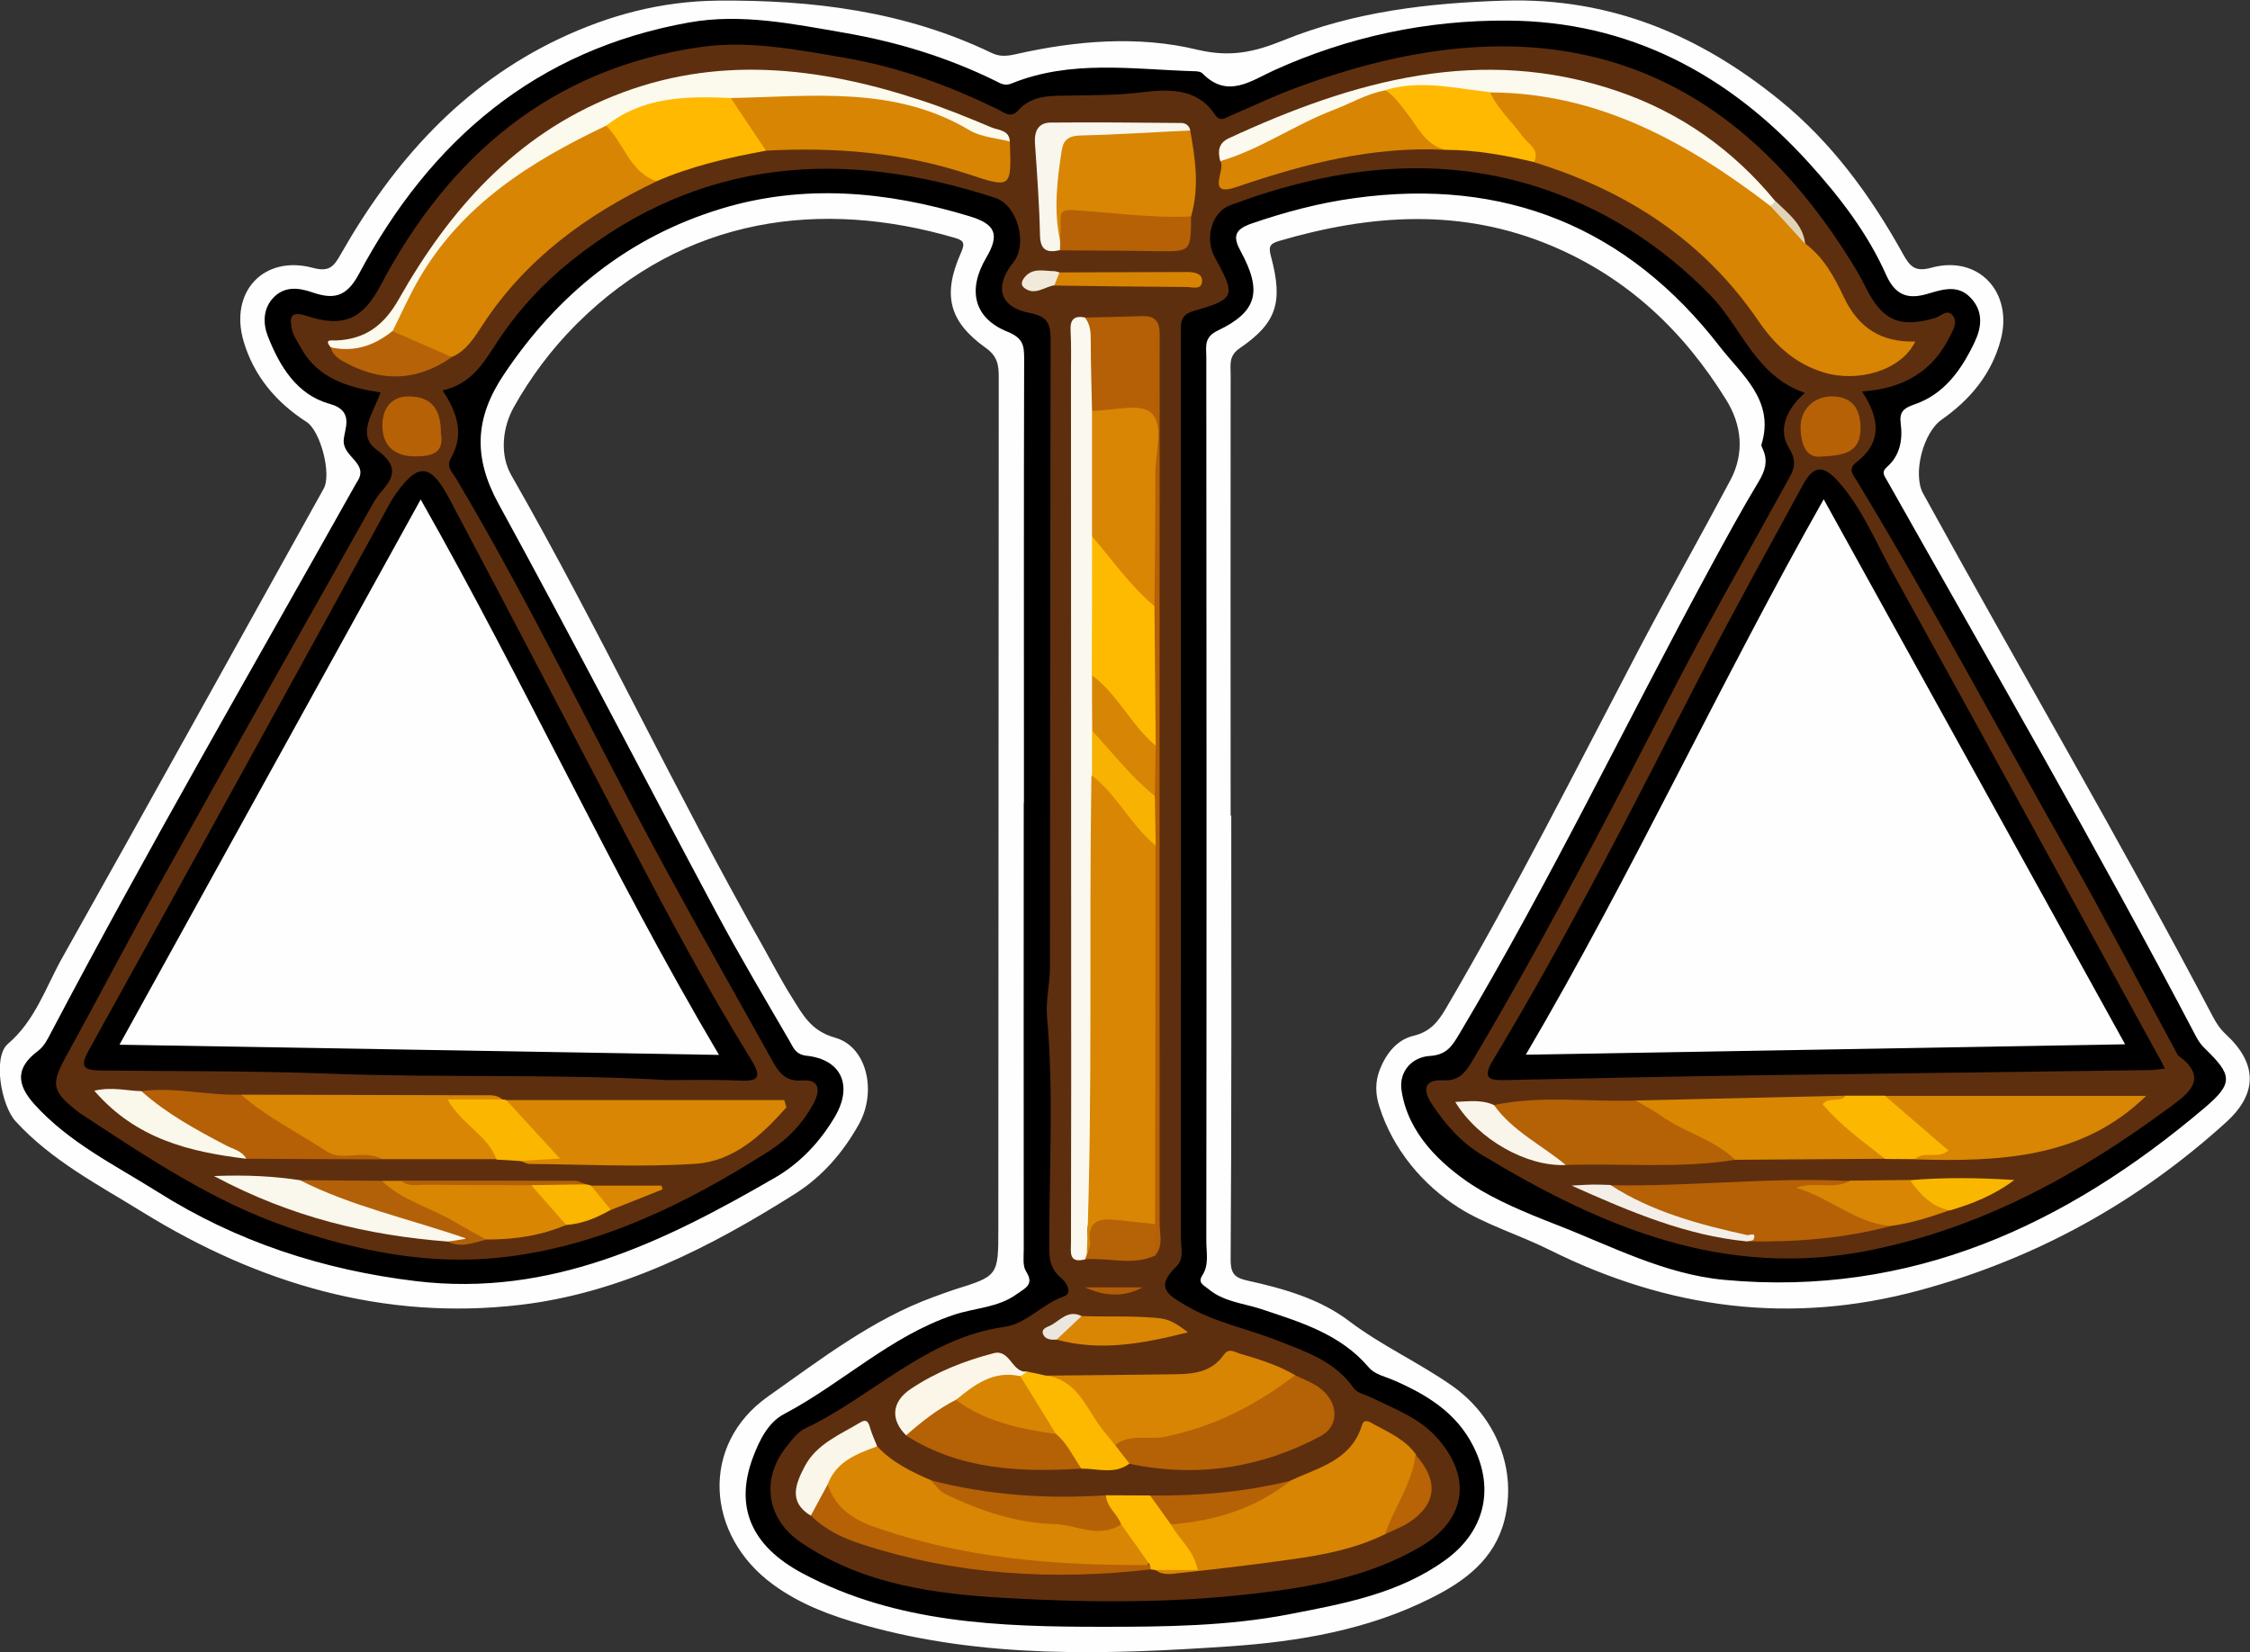 <?xml version="1.0" encoding="utf-8"?>
<!-- Generator: Adobe Illustrator 23.0.2, SVG Export Plug-In . SVG Version: 6.00 Build 0)  -->
<svg version="1.1" id="Camada_1" xmlns="http://www.w3.org/2000/svg" xmlns:xlink="http://www.w3.org/1999/xlink" x="0px" y="0px"
	 viewBox="0 0 108.09 79.39" style="enable-background:new 0 0 108.09 79.39;" xml:space="preserve">
<rect x="0" y="0" width="108.09" height="79.39" fill="#333333" stroke="none"/>
<style type="text/css">
	.st0{fill:#FEFEFE;}
	.st1{fill:#5E2F0E;}
	.st2{fill:#010000;}
	.st3{fill:#D88503;}
	.st4{fill:#FBF9EF;}
	.st5{fill:#D88603;}
	.st6{fill:#FCF9ED;}
	.st7{fill:#D88604;}
	.st8{fill:#B56006;}
	.st9{fill:#B56106;}
	.st10{fill:#FCF9EE;}
	.st11{fill:#D98603;}
	.st12{fill:#B66106;}
	.st13{fill:#FEB900;}
	.st14{fill:#FAF7EC;}
	.st15{fill:#FCB700;}
	.st16{fill:#FCB900;}
	.st17{fill:#F8F6ED;}
	.st18{fill:#FBF6E8;}
	.st19{fill:#FDBA00;}
	.st20{fill:#FBB600;}
	.st21{fill:#FAF7EB;}
	.st22{fill:#B36108;}
	.st23{fill:#B66208;}
	.st24{fill:#D98604;}
	.st25{fill:#FAF6EA;}
	.st26{fill:#B66207;}
	.st27{fill:#F9F5EB;}
	.st28{fill:#D88403;}
	.st29{fill:#F9B700;}
	.st30{fill:#FAB600;}
	.st31{fill:#F3EFE8;}
	.st32{fill:#B86306;}
	.st33{fill:#DA8702;}
	.st34{fill:#B05E07;}
	.st35{fill:#F1EADA;}
	.st36{fill:#EBE7DE;}
	.st37{fill:#E1D3B7;}
	.st38{fill:#FEBA01;}
	.st39{fill:#D68504;}
	.st40{fill:#F8B202;}
	.st41{fill:#D88504;}
</style>
<g>
	<path class="st0" d="M59.15,39.18c0,7.12,0.02,14.24-0.03,21.36c0,0.73,0.26,0.87,0.83,1c1.73,0.38,3.47,0.88,4.86,1.94
		c1.56,1.18,3.33,1.98,4.92,3.09c2.17,1.51,3.16,4.09,2.54,6.49c-0.48,1.87-1.9,2.92-3.5,3.72c-3.05,1.54-6.36,2.1-9.71,2.33
		c-5.9,0.4-11.79,0.6-17.57-1.03c-1.54-0.43-3.04-0.98-4.35-1.94c-3.25-2.37-3.52-6.73-0.24-9.04c2.5-1.76,4.98-3.69,7.93-4.77
		c0.34-0.12,0.67-0.25,1.01-0.36c2.12-0.66,2.12-0.66,2.12-2.94c0.01-13.64,0.01-27.28,0.02-40.91c0-0.58-0.06-1-0.62-1.4
		c-1.78-1.27-2.09-2.55-1.2-4.56c0.2-0.45,0.17-0.6-0.29-0.73c-6.38-1.87-12.97-1.05-18.17,4.14c-1.2,1.2-2.21,2.55-3.02,4
		c-0.53,0.95-0.69,2.26-0.12,3.26c4.26,7.45,7.89,15.24,12.12,22.7c0.45,0.8,0.87,1.62,1.36,2.39c0.51,0.81,0.9,1.61,2.07,1.94
		c1.55,0.43,2.03,2.61,1.14,4.18c-0.75,1.34-1.74,2.49-3.05,3.32c-4.08,2.58-8.37,4.77-13.2,5.34c-6.54,0.77-12.57-1.01-18.14-4.45
		c-2.14-1.32-4.38-2.48-6.11-4.37c-0.69-0.75-1.11-3.09-0.37-3.72c1.31-1.12,1.81-2.7,2.59-4.1c4.22-7.51,8.39-15.05,12.58-22.58
		c0.39-0.69-0.15-2.78-0.83-3.21c-1.46-0.94-2.53-2.21-3.02-3.88c-0.69-2.37,0.97-4.15,3.33-3.52c0.81,0.22,1.02-0.09,1.35-0.67
		c2.52-4.43,5.81-8.12,10.49-10.34c2.39-1.13,4.88-1.8,7.61-1.83c4.57-0.04,8.99,0.51,13.15,2.51c0.39,0.19,0.73,0.16,1.14,0.07
		c2.9-0.66,5.91-0.91,8.76-0.22c1.6,0.38,2.76,0.1,4.12-0.45c3.4-1.38,6.97-1.8,10.64-1.91c5.09-0.15,9.37,1.67,13.19,4.77
		c2.51,2.03,4.4,4.62,5.96,7.44c0.34,0.61,0.6,0.83,1.36,0.62c2.25-0.61,3.91,1.18,3.32,3.45c-0.44,1.67-1.48,2.9-2.85,3.86
		c-0.88,0.62-1.4,2.61-0.88,3.55c4.61,8.39,9.46,16.65,13.91,25.12c0.17,0.32,0.35,0.6,0.63,0.86c1.49,1.38,1.56,2.81,0.03,4.21
		c-4.26,3.87-9.17,6.58-14.74,8.09c-6.19,1.68-12.07,0.9-17.78-1.94c-1.44-0.72-3.1-1.22-4.38-2.04c-1.68-1.07-3.14-2.76-3.8-4.86
		c-0.19-0.6-0.2-1.17,0.02-1.75c0.31-0.79,0.83-1.45,1.63-1.64c0.8-0.19,1.18-0.68,1.55-1.31c3.31-5.65,6.25-11.49,9.29-17.29
		c1.43-2.72,2.94-5.39,4.38-8.1c0.69-1.3,0.54-2.66-0.2-3.85c-2.04-3.3-4.73-5.86-8.37-7.4c-4.36-1.84-8.72-1.53-13.12-0.24
		c-0.47,0.14-0.5,0.3-0.38,0.75c0.59,2.2,0.27,3.19-1.5,4.4c-0.54,0.37-0.44,0.79-0.44,1.24c-0.01,7.08,0,14.16,0,21.24
		C59.14,39.18,59.15,39.18,59.15,39.18z"/>
	<path d="M49.19,38.58c0-7.12-0.01-14.24,0.01-21.36c0-0.63-0.06-0.98-0.8-1.28c-1.62-0.65-1.93-2.01-1.03-3.54
		c0.68-1.15,0.45-1.64-0.83-2.02c-3.94-1.19-7.92-1.56-11.9-0.35c-4.43,1.35-7.84,4.09-10.43,7.96c-1.41,2.1-1.48,3.99-0.26,6.22
		c3.57,6.52,6.98,13.13,10.49,19.69c1.11,2.07,2.31,4.09,3.49,6.12c0.18,0.31,0.28,0.65,0.82,0.71c1.67,0.18,2.23,1.43,1.37,2.91
		c-0.72,1.23-1.69,2.26-2.91,2.96c-5.32,3.08-10.75,5.74-17.23,4.96c-4.47-0.54-8.61-1.89-12.41-4.29
		c-2.05-1.29-4.25-2.36-5.92-4.21c-0.86-0.96-0.9-1.75,0.16-2.55c0.32-0.24,0.46-0.55,0.62-0.85c4.69-8.91,9.74-17.62,14.66-26.4
		c0.02-0.03,0.04-0.07,0.06-0.1c0.6-0.89-0.64-1.17-0.64-1.96c0-0.55,0.58-1.45-0.69-1.8c-1.55-0.43-2.39-1.8-2.95-3.24
		c-0.23-0.58-0.25-1.28,0.23-1.82c0.53-0.59,1.21-0.53,1.88-0.3c1.01,0.35,1.65,0.27,2.26-0.87C20.67,6.73,25.77,2.39,33.1,1.08
		c2.51-0.45,5,0.07,7.49,0.5c2.53,0.44,4.94,1.18,7.24,2.31c0.22,0.11,0.43,0.26,0.77,0.12c2.83-1.15,5.79-0.68,8.71-0.59
		c0.16,0,0.36,0.01,0.46,0.11c1.19,1.22,2.32,0.36,3.41-0.14c3.58-1.63,7.38-2.43,11.25-2.4c5.8,0.03,10.6,2.56,14.47,6.84
		c1.48,1.63,2.83,3.39,3.72,5.4c0.5,1.11,1.21,1.13,2.08,0.86c0.73-0.22,1.4-0.39,1.98,0.23c0.61,0.65,0.52,1.41,0.18,2.12
		c-0.63,1.33-1.46,2.51-2.91,3c-0.53,0.18-0.71,0.38-0.64,0.91c0.1,0.78-0.03,1.53-0.65,2.08c-0.3,0.26-0.14,0.42,0,0.67
		c5,8.87,10.11,17.69,14.84,26.71c0.11,0.21,0.25,0.41,0.42,0.57c1.31,1.27,1.4,1.66-0.02,2.86c-6.64,5.63-14.1,9.09-23.06,8.26
		c-2.9-0.27-5.46-1.64-8.12-2.67c-1.39-0.54-2.88-1.16-4.01-1.9c-1.48-0.98-3.07-2.45-3.38-4.53c-0.14-0.92,0.51-1.61,1.36-1.66
		c0.82-0.05,1.08-0.5,1.41-1.05c4.34-7.28,8-14.93,12.04-22.38c0.76-1.4,1.52-2.8,2.34-4.16c0.32-0.53,0.46-1,0.21-1.56
		c-0.03-0.07-0.09-0.16-0.07-0.23c0.66-2.12-0.97-3.37-1.99-4.69c-4.44-5.75-10.34-8.15-17.56-7.15c-1.69,0.23-3.35,0.67-4.97,1.23
		c-0.83,0.29-0.86,0.66-0.5,1.32c1.05,1.93,0.8,2.91-1.11,3.82c-0.67,0.32-0.54,0.78-0.54,1.27c0,6.72,0.01,13.44,0.01,20.16
		c0,7.44,0,14.88-0.01,22.32c0,0.55,0.14,1.13-0.19,1.64c-0.24,0.37,0.08,0.48,0.28,0.65c0.73,0.62,1.68,0.69,2.54,0.97
		c1.89,0.63,3.81,1.2,5.17,2.8c0.3,0.35,0.75,0.43,1.15,0.6c1.6,0.69,3.06,1.56,3.88,3.2c1.04,2.07,0.53,4.12-1.37,5.48
		c-2.24,1.61-4.87,2.08-7.49,2.59c-2.96,0.57-5.97,0.6-8.94,0.6c-4.93,0-9.92-0.16-14.43-2.57c-2.49-1.33-3.25-3.21-2.39-5.54
		c0.31-0.84,0.74-1.71,1.5-2.11c2.79-1.47,5.11-3.75,8.16-4.77c1.01-0.34,2.13-0.34,3.03-1c0.38-0.28,0.86-0.44,0.44-1.09
		c-0.17-0.27-0.11-0.69-0.11-1.05c-0.01-7.16,0-14.32,0-21.48C49.17,38.58,49.18,38.58,49.19,38.58z"/>
	<path class="st1" d="M18.28,18.86c-1.57-0.25-3.02-0.67-3.83-2.16c-0.15-0.28-0.35-0.55-0.42-0.85c-0.11-0.53-0.14-0.95,0.7-0.67
		c1.82,0.6,2.72,0.11,3.56-1.48c3.27-6.19,8.16-10.38,15.29-11.43c2.35-0.35,4.68,0.11,7.01,0.51c2.58,0.44,4.99,1.33,7.34,2.47
		c0.3,0.15,0.63,0.45,0.97,0.07c0.7-0.79,1.63-0.71,2.55-0.73c1.11-0.02,2.22-0.01,3.34-0.15c1.29-0.15,2.69-0.26,3.58,1.07
		c0.24,0.36,0.47,0.17,0.72,0.06c1.1-0.47,2.18-0.99,3.31-1.4c10.09-3.72,19.49-2.64,26.31,8.05c0.32,0.5,0.64,1.02,0.9,1.55
		c0.8,1.63,1.63,2.01,3.35,1.51c0.28-0.08,0.58-0.46,0.85-0.12c0.25,0.32,0.02,0.69-0.14,1.01c-0.84,1.7-2.26,2.51-4.22,2.64
		c0.84,1.27,1,2.43-0.28,3.41c-0.41,0.32-0.16,0.57,0.04,0.9c3.58,5.91,6.83,12.01,10.23,18.02c1.77,3.13,3.43,6.32,5.14,9.48
		c0.02,0.04,0.03,0.08,0.06,0.1c1.57,1.13,0.38,1.9-0.44,2.51c-4.33,3.2-8.95,5.75-14.33,6.84c-6.99,1.42-12.93-1.1-18.67-4.57
		c-1-0.6-1.78-1.48-2.42-2.46c-0.47-0.72-0.33-1.18,0.57-1.13c0.81,0.04,1.1-0.46,1.44-1.03c3.49-5.88,6.61-11.95,9.75-18.02
		c1.69-3.26,3.52-6.45,5.29-9.67c0.3-0.54,0.57-0.93,0.11-1.67c-0.54-0.86-0.13-1.86,0.77-2.64c-2.39-0.82-3.04-3.16-4.55-4.7
		c-2.42-2.47-5.2-4.23-8.43-5.24c-4.97-1.54-9.85-0.86-14.63,0.92c-0.89,0.33-1.24,1.6-0.74,2.51c1.03,1.86,0.98,2-1.01,2.57
		c-0.41,0.12-0.62,0.32-0.62,0.75c0,0.32,0,0.64,0,0.96c0,14.28,0.01,28.56,0,42.83c0,0.47,0.17,1-0.22,1.38
		c-0.97,0.95-0.53,1.31,0.49,1.89c1.38,0.8,2.9,1.09,4.33,1.65c1.37,0.54,2.79,0.99,3.7,2.3c0.16,0.23,0.54,0.31,0.82,0.44
		c1.11,0.55,2.28,0.96,3.15,1.91c1.75,1.92,1.44,3.99-0.79,5.29c-2.48,1.44-5.22,1.92-8,2.24c-3.93,0.46-7.89,0.43-11.82,0.21
		c-3.46-0.19-6.93-0.64-9.92-2.68c-1.67-1.13-1.93-3.08-0.65-4.64c0.25-0.31,0.51-0.67,0.86-0.83c3.23-1.53,5.8-4.35,9.56-4.88
		c1.09-0.15,1.82-1.11,2.86-1.46c0.47-0.16,0.11-0.7-0.11-0.88c-0.65-0.53-0.58-1.14-0.58-1.9c0-3.55,0.21-7.11-0.11-10.66
		c-0.07-0.78,0.14-1.59,0.14-2.38c0.01-10.03,0.01-20.06,0.03-30.08c0-0.76-0.06-1.18-0.99-1.36c-1.47-0.27-1.73-1.28-0.8-2.43
		c0.71-0.88,0.2-2.75-0.86-3.1c-7.28-2.38-14.15-1.95-20.35,3c-1.38,1.1-2.57,2.39-3.55,3.87c-0.66,1-1.24,2.07-2.66,2.38
		c0.73,1.09,1.05,2.14,0.39,3.28c-0.23,0.4,0.1,0.68,0.27,0.97c3.66,6.15,6.71,12.62,10.14,18.9c1.66,3.05,3.38,6.07,5.07,9.11
		c0.3,0.54,0.64,0.96,1.39,0.9c0.94-0.08,0.85,0.57,0.56,1.11c-0.5,0.93-1.21,1.69-2.1,2.26c-3.97,2.53-8.16,4.61-12.89,5.13
		c-3.48,0.39-6.92-0.31-10.23-1.44c-3.58-1.22-6.71-3.32-9.85-5.38c-0.07-0.04-0.14-0.08-0.2-0.13c-1.33-1.03-1.38-1.35-0.64-2.7
		c1.56-2.83,3.05-5.7,4.63-8.53c3.32-5.97,6.67-11.92,10.02-17.87c0.14-0.24,0.27-0.49,0.46-0.7c0.67-0.75,0.87-1.27-0.16-2.04
		C17.09,20.9,17.94,19.84,18.28,18.86z"/>
	<path class="st2" d="M104,51.35c-0.35,0.03-0.54,0.07-0.74,0.07c-6.31,0.09-12.62,0.16-18.93,0.25c-3.99,0.06-7.99,0.14-11.98,0.23
		c-0.78,0.02-1.17-0.05-0.63-0.95c3.63-6.03,6.79-12.3,10-18.56c1.57-3.05,3.24-6.05,4.88-9.07c0.52-0.96,0.98-1.01,1.73-0.16
		c1.1,1.24,1.73,2.77,2.51,4.2c4.31,7.79,8.58,15.6,12.86,23.41C103.79,50.91,103.85,51.06,104,51.35z"/>
	<path class="st2" d="M32.06,51.9c-5.43-0.31-10.87-0.1-16.29-0.31c-3.63-0.14-7.27-0.11-10.9-0.15c-0.92-0.01-1.03-0.21-0.59-1
		c3.64-6.56,7.25-13.14,10.87-19.72c1.15-2.1,2.3-4.2,3.45-6.3c0.1-0.18,0.19-0.35,0.3-0.52c1.15-1.69,1.76-1.7,2.7,0.09
		c2.92,5.5,5.79,11.03,8.69,16.55c1.84,3.5,3.7,6.99,5.78,10.35c0.63,1.01,0.24,1.07-0.65,1.03C34.3,51.87,33.18,51.9,32.06,51.9z"
		/>
	<path class="st3" d="M86.73,11.71c0.89,0.66,1.4,1.62,1.86,2.59c0.7,1.47,1.81,2.16,3.42,2.11c-0.66,1.38-2.74,2-4.42,1.48
		c-1.38-0.43-2.32-1.31-3.11-2.46c-2.64-3.88-6.34-6.27-10.77-7.63c-0.53-0.88-1.28-1.59-1.87-2.43c-0.24-0.34-0.63-0.68-0.16-1.13
		c1.93-0.09,3.85,0.08,5.63,0.78c2.15,0.85,4.17,2.01,6.15,3.22c0.62,0.38,1.08,0.94,1.59,1.44C85.64,10.34,86.31,10.92,86.73,11.71
		z"/>
	<path class="st3" d="M31.53,8.72c-3.36,1.6-6.28,3.73-8.35,6.9c-0.38,0.58-0.77,1.23-1.46,1.53c-1.13-0.03-2.11-0.43-2.95-1.19
		c0.35-1.62,1.31-2.96,2.25-4.24c1.87-2.56,4.49-4.23,7.27-5.68c0.25-0.13,0.52-0.21,0.8-0.17C30.19,6.58,30.64,7.84,31.53,8.72z"/>
	<path class="st4" d="M52.14,60.51c-0.82,0.22-0.69-0.35-0.69-0.82c0-2.51,0.01-5.03,0.01-7.54c0-11.38-0.01-22.75-0.01-34.13
		c0-0.71,0.02-1.43-0.02-2.14c-0.03-0.55,0.2-0.73,0.71-0.62c0.65,0.21,0.6,0.79,0.62,1.29c0.04,1.08,0.04,2.15,0,3.23
		c0.05,1.98,0.03,3.97,0.01,5.95c0,2.22,0.03,4.43,0.01,6.65c-0.06,0.9,0.04,1.8-0.01,2.7c-0.05,0.75,0.06,1.51-0.01,2.26
		c0.06,6.45,0.02,12.9,0.03,19.35c0,1.16-0.32,2.28-0.38,3.43C52.34,60.27,52.25,60.4,52.14,60.51z"/>
	<path class="st3" d="M62.01,71.14c1.34-0.63,2.9-0.96,3.42-2.66c0.1-0.35,0.4-0.14,0.59-0.03c0.73,0.4,1.5,0.73,2,1.44
		c0.25,1.56-0.58,2.7-1.46,3.82c-1.45,0.72-3.01,1.01-4.59,1.23c-1.77,0.25-3.54,0.46-5.32,0.65c-0.38,0.04-0.8,0.13-1.15-0.16
		c0.5-0.5,1.1-0.25,1.66-0.27c-0.14-0.69-1.05-1.08-0.93-1.96c1.56-0.56,3.2-0.87,4.72-1.56C61.3,71.48,61.65,71.31,62.01,71.14z"/>
	<path class="st5" d="M42.13,69.49c0.71,0.77,1.63,1.22,2.58,1.63c1.8,0.98,3.75,1.55,5.77,1.77c1.1,0.12,2.2,0.39,3.32,0.24
		c0.77,0.52,1.67,0.95,1.32,2.15c-4.51,0.38-8.9-0.11-13.18-1.6c-1.1-0.38-2.03-0.94-2.37-2.15C39.87,70.21,40.78,69.48,42.13,69.49
		z"/>
	<path class="st5" d="M24.32,52.86c4.45,0,8.91,0,13.36,0c0.03,0.12,0.06,0.24,0.1,0.35c-1.17,1.32-2.51,2.58-4.34,2.71
		c-2.65,0.18-5.32,0.03-7.99,0.01c-0.15,0-0.3-0.1-0.45-0.15c0.3-0.45,0.8-0.24,1.21-0.38C25.75,54.43,24.4,54.11,24.32,52.86z"/>
	<path class="st3" d="M48.51,6.8c0.09,2.23,0.08,2.26-1.96,1.58c-3.18-1.06-6.44-1.32-9.76-1.14c-0.85-0.43-1.22-1.29-1.7-2.03
		c-0.19-0.28-0.16-0.6,0.2-0.79c3.88-0.43,7.7-0.34,11.26,1.55C47.18,6.31,47.94,6.33,48.51,6.8z"/>
	<path class="st6" d="M48.51,6.8c-0.65-0.17-1.38-0.21-1.93-0.54c-3.62-2.16-7.57-1.62-11.47-1.55c-0.62,0.38-1.32,0.24-1.98,0.28
		c-1.42,0.08-2.66,0.75-4.01,1.05c-3.63,1.72-6.96,3.81-9.03,7.43c-0.45,0.79-0.82,1.62-1.23,2.44c-0.87,1.16-1.81,1.41-2.97,0.78
		c-0.35-0.42,0.06-0.32,0.24-0.33c1.41-0.05,2.32-0.73,3.02-1.97c2.43-4.3,5.59-7.87,10.31-9.77C34.38,2.63,39.3,3.2,44.19,4.8
		c1.17,0.38,2.32,0.85,3.46,1.33C47.98,6.26,48.49,6.25,48.51,6.8z"/>
	<path class="st5" d="M90.55,52.66c4.18,0,8.35,0,12.55,0c-3.07,3.01-7.05,3.17-11.11,3.05c0.31-0.74,0.82-0.45,1.26-0.34
		c-0.6-0.65-1.49-1.13-2.14-1.87C90.9,53.24,90.51,53.09,90.55,52.66z"/>
	<path class="st5" d="M11.58,52.6c3.88,0.01,7.75,0.02,11.63,0.03c0.32,0,0.65-0.04,0.91,0.19c-0.78,0.63-1.66,0.25-2.33,0.26
		c0.75,0.72,2.06,1.12,2.06,2.62c-1.84,0-3.69,0-5.53,0c-0.22-0.14-0.47-0.12-0.69-0.09c-2.46,0.35-4.06-1.3-5.85-2.5
		C11.61,53.01,11.51,52.83,11.58,52.6z"/>
	<path class="st3" d="M50.24,66.1c1.96-0.02,3.91-0.03,5.87-0.06c1-0.01,2.02,0.01,2.69-0.95c0.23-0.33,0.49-0.13,0.75-0.05
		c0.92,0.27,1.84,0.55,2.67,1.04c0.03,0.61-0.49,0.77-0.86,1.01c-2.33,1.53-4.85,2.49-7.69,2.45c-0.31-0.01-0.52-0.2-0.69-0.42
		C52.14,68.04,51.43,66.85,50.24,66.1z"/>
	<path class="st7" d="M57.18,6.28c0.25,1.37,0.44,2.74,0.04,4.12c-0.8,0.54-1.71,0.27-2.57,0.32c-0.44,0.02-0.88-0.04-1.31-0.14
		c-1.09-0.25-2.01-0.15-2.47,1.05c-0.49-0.23-0.48-0.7-0.5-1.13c-0.02-0.56-0.04-1.12,0.01-1.68c0.22-2.33,0.55-2.69,2.88-2.61
		C54.57,6.25,55.88,5.75,57.18,6.28z"/>
	<path class="st8" d="M52.46,19.74c-0.02-1.12-0.06-2.23-0.06-3.35c0-0.41-0.01-0.79-0.28-1.13c0.92-0.02,1.84-0.04,2.75-0.07
		c0.61-0.02,0.84,0.25,0.84,0.86c-0.01,14.25,0,28.51,0,42.76c0,0.5,0.18,1.04-0.2,1.5c-0.45-0.44-0.34-1.01-0.36-1.56
		c-0.08-6.01-0.03-12.02-0.03-18.03c0.09-0.83-0.05-1.66,0.04-2.49c0.01-0.83-0.06-1.65-0.01-2.48c-0.03-2.21-0.04-4.42-0.01-6.62
		c0.02-3.11-0.03-6.21,0.02-9.31C54.26,20.19,53.35,20.33,52.46,19.74z"/>
	<path class="st9" d="M71.77,53.1c2.26-0.48,4.54-0.14,6.81-0.22c1.61,0.37,2.88,1.44,4.34,2.11c0.28,0.13,0.55,0.34,0.45,0.74
		c-2.7,0.43-5.42,0.16-8.14,0.25C73.8,55.34,72.38,54.71,71.77,53.1z"/>
	<path class="st10" d="M85.05,9.9c-3.99-3.06-8.25-5.44-13.47-5.46c-0.46,0.35-0.98,0.24-1.49,0.17c-1.11-0.15-2.22-0.18-3.33-0.03
		c-2.29,0.67-4.35,1.86-6.5,2.85c-0.52,0.24-1,0.69-1.64,0.31c-0.12-0.46-0.1-0.86,0.42-1.1c5.99-2.77,12.12-4.51,18.7-2.25
		c3,1.03,5.52,2.81,7.54,5.27C85.36,9.88,85.26,9.95,85.05,9.9z"/>
	<path class="st11" d="M83.36,55.73c-1.02-0.98-2.44-1.31-3.57-2.12c-0.38-0.27-0.81-0.49-1.22-0.73c3.35-0.08,6.7-0.15,10.06-0.23
		c-0.56,0.48-0.39,0.83,0.12,1.25c0.65,0.54,1.5,0.89,1.81,1.78C88.16,55.7,85.76,55.71,83.36,55.73z"/>
	<path class="st12" d="M90.84,58.91c-2.28,0.61-4.6,0.78-6.94,0.74c-1.7-0.61-3.52-0.83-5.16-1.62c-0.53-0.25-1.27-0.28-1.38-1.08
		c3.84,0.08,7.67-0.4,11.52-0.2c-0.64,1.02-1.45,0.29-2.03,0.32C88.12,57.48,89.51,58.14,90.84,58.91z"/>
	<path class="st9" d="M53.57,69.44c0.72-0.57,1.6-0.24,2.39-0.4c2.35-0.48,4.38-1.52,6.26-2.96c0.39,0.2,0.81,0.34,1.16,0.6
		c0.92,0.67,1,1.82,0.06,2.33c-2.88,1.54-5.96,2-9.18,1.33C53.85,70.17,53.51,69.96,53.57,69.44z"/>
	<path class="st3" d="M58.63,7.74c1.91-0.56,3.54-1.73,5.39-2.44c0.85-0.32,1.64-0.8,2.54-0.96c0.36-0.06,0.62,0.12,0.81,0.37
		C68,5.59,68.75,6.37,69.43,7.2c-3.48-0.18-6.76,0.67-10.01,1.78C57.89,9.51,58.9,8.16,58.63,7.74z"/>
	<path class="st13" d="M29.12,6.04c1.78-1.4,3.87-1.43,5.99-1.33c0.56,0.84,1.12,1.69,1.69,2.53c-1.8,0.33-3.58,0.74-5.26,1.47
		C30.24,8.26,29.98,6.88,29.12,6.04z"/>
	<path class="st9" d="M51.95,70.57c-2.94,0.18-5.83,0.06-8.42-1.59c0.47-1.09,1.36-1.61,2.47-1.87c1.47,0.81,3.1,1.18,4.71,1.59
		C51.43,69.11,51.94,69.67,51.95,70.57z"/>
	<path class="st8" d="M11.58,52.6c1.25,1.09,2.74,1.83,4.12,2.73c0.78,0.51,1.8-0.14,2.62,0.38c-2.16-0.01-4.32-0.02-6.49-0.03
		c-1.52-0.58-2.97-1.3-4.28-2.29c-0.33-0.25-0.81-0.4-0.76-0.96C8.4,52.22,9.98,52.65,11.58,52.6z"/>
	<path class="st13" d="M69.43,7.2c-0.94-0.23-1.31-1.08-1.83-1.75c-0.32-0.41-0.61-0.83-1.05-1.12c1.69-0.51,3.36-0.08,5.03,0.1
		c0.37,0.82,1.06,1.41,1.57,2.13c0.26,0.36,0.84,0.61,0.55,1.23C72.31,7.46,70.89,7.2,69.43,7.2z"/>
	<path class="st11" d="M27.2,58.86c-1.23,0.52-2.51,0.71-3.84,0.7c-1.66-0.4-3.06-1.36-4.57-2.09c-0.27-0.13-0.55-0.33-0.44-0.73
		c0.31,0,0.62,0,0.93,0c1.96,0.2,3.93,0.04,5.89,0.09C26.21,57.14,26.97,57.73,27.2,58.86z"/>
	<path class="st12" d="M39.76,71.33c0.36,1.06,1.11,1.63,2.16,2.01c4.32,1.54,8.8,1.9,13.34,1.86c0.06,0.04,0.09,0.08,0.08,0.13
		c-0.01,0.05-0.03,0.08-0.04,0.08c-4.71,0.54-9.35,0.27-13.88-1.2c-0.91-0.29-1.77-0.69-2.46-1.38
		C38.81,72.11,39.06,71.6,39.76,71.33z"/>
	<path class="st14" d="M21.52,59.66c-3.83-0.3-7.5-1.15-11.24-3.15c1.61-0.06,2.87,0.01,4.13,0.2c2.74,0.64,5.37,1.63,8.16,2.58
		C22.2,59.82,21.84,59.67,21.52,59.66z"/>
	<path class="st12" d="M50.93,11.58c0.01-0.32,0.04-0.63,0.02-0.95c-0.03-0.46,0.12-0.56,0.61-0.53c1.89,0.11,3.76,0.39,5.66,0.3
		c-0.01,1.7-0.01,1.69-1.65,1.67c-1.55-0.03-3.09-0.03-4.64-0.04C50.81,11.87,50.81,11.73,50.93,11.58z"/>
	<path class="st15" d="M90.56,55.69c-1.04-0.83-2.13-1.59-3-2.63c0.31-0.39,0.82-0.04,1.07-0.41c0.64,0,1.28,0,1.92,0
		c1,0.86,2.01,1.73,3.06,2.64c-0.56,0.43-1.2-0.01-1.62,0.41C91.52,55.7,91.04,55.69,90.56,55.69z"/>
	<path class="st16" d="M51.95,70.57c-0.39-0.56-0.67-1.2-1.21-1.66c-0.87-0.74-1.54-1.61-1.79-2.76c0.07-0.19,0.21-0.25,0.4-0.24
		c0.3,0.06,0.59,0.12,0.89,0.19c1.4,0.18,1.86,1.36,2.53,2.33c0.24,0.35,0.53,0.67,0.8,1.01c0.23,0.3,0.46,0.59,0.69,0.89
		C53.53,70.87,52.73,70.56,51.95,70.57z"/>
	<path class="st17" d="M50.93,11.58c0,0.15,0,0.29-0.01,0.44c-0.61,0.14-0.95,0.02-0.96-0.74c-0.03-1.46-0.14-2.93-0.24-4.39
		c-0.04-0.57,0.15-0.99,0.74-1c2.1-0.02,4.2,0,6.3,0.02c0.18,0,0.38,0.12,0.42,0.36c-1.75,0.08-3.5,0.2-5.26,0.24
		c-0.54,0.01-0.82,0.18-0.91,0.69C50.78,8.67,50.61,10.12,50.93,11.58z"/>
	<path class="st9" d="M53.86,73.25c-1.08,0.7-2.16,0.01-3.23-0.02c-1.84-0.05-3.58-0.65-5.24-1.45c-0.27-0.13-0.45-0.43-0.68-0.65
		c2.77,0.72,5.58,0.91,8.42,0.72C53.53,72.24,54,72.58,53.86,73.25z"/>
	<path class="st5" d="M90.84,58.91c-1.67-0.12-2.87-1.33-4.56-1.84c0.99-0.32,1.84,0.12,2.59-0.34c0.96-0.01,1.92-0.02,2.88-0.03
		c0.69,0.42,1.35,0.88,1.93,1.45C92.76,58.47,91.82,58.78,90.84,58.91z"/>
	<path class="st18" d="M49.35,65.91c-0.11,0.07-0.21,0.14-0.32,0.21c-1.08,0.27-2.07,0.76-3.1,1.14c-0.89,0.45-1.66,1.06-2.4,1.71
		c-0.75-0.74-0.71-1.6,0.21-2.22c1.22-0.82,2.58-1.36,4.01-1.73C48.54,64.83,48.61,65.99,49.35,65.91z"/>
	<path class="st19" d="M53.86,73.25c-0.17-0.5-0.7-0.82-0.73-1.4c0.71,0,1.41,0.01,2.12,0.01c0.6,0.27,1.02,0.67,1,1.39
		c0.38,0.7,1.09,1.22,1.29,2.19c-0.74,0-1.4,0-2.06,0c-0.07-0.01-0.13-0.02-0.2-0.03c0-0.07-0.01-0.14-0.04-0.21
		C54.79,74.55,54.33,73.9,53.86,73.25z"/>
	<path class="st20" d="M23.85,55.72c-0.4-1.17-1.65-1.65-2.35-2.89c0.95,0,1.78,0,2.62,0c0.07,0,0.14,0.01,0.2,0.03
		c0.82,0.89,1.64,1.78,2.58,2.81c-0.71,0.04-1.31,0.08-1.9,0.12C24.61,55.76,24.23,55.74,23.85,55.72z"/>
	<path class="st21" d="M6.79,52.43c1.22,1.09,2.64,1.86,4.07,2.61c0.34,0.18,0.76,0.25,0.97,0.64c-2.71-0.33-5.29-0.94-7.3-3.27
		C5.41,52.21,6.1,52.42,6.79,52.43z"/>
	<path class="st22" d="M21.52,59.66c0.23-0.04,0.46-0.07,0.9-0.14c-2.8-0.97-5.53-1.55-8.01-2.81c1.31,0.01,2.62,0.02,3.93,0.03
		c0.99,0.95,2.33,1.28,3.48,1.96c0.51,0.3,1.02,0.58,1.54,0.87C22.75,59.7,22.15,59.99,21.52,59.66z"/>
	<path class="st23" d="M15.88,16.69c1.13,0.25,2.1-0.08,2.97-0.78c0.95,0.42,1.91,0.83,2.86,1.25c-1.74,1.21-3.51,1.21-5.32,0.15
		C16.14,17.15,15.96,16.97,15.88,16.69z"/>
	<path class="st12" d="M87.45,21.94c-0.68,0.06-0.93-0.57-0.95-1.37c-0.03-0.89,0.66-1.58,1.63-1.52c0.92,0.06,1.26,0.68,1.25,1.56
		C89.36,21.73,88.63,21.89,87.45,21.94z"/>
	<path class="st12" d="M21.18,20.81c0.17,0.92-0.37,1.13-1.26,1.12c-1-0.01-1.53-0.53-1.55-1.44c-0.02-0.76,0.35-1.44,1.25-1.44
		C20.69,19.04,21.19,19.63,21.18,20.81z"/>
	<path class="st24" d="M51.96,63.24c1.21,0.04,2.42-0.02,3.63,0.09c0.59,0.05,0.91,0.26,1.48,0.69c-2.22,0.56-4.23,0.92-6.32,0.35
		C50.69,63.5,51.49,63.55,51.96,63.24z"/>
	<path class="st25" d="M39.76,71.33c-0.27,0.5-0.54,1-0.81,1.5c-1.1-0.66-0.72-1.55-0.29-2.37c0.57-1.08,1.69-1.52,2.67-2.11
		c0.31-0.19,0.4,0,0.47,0.27c0.09,0.3,0.22,0.58,0.34,0.88C41.15,69.86,40.17,70.23,39.76,71.33z"/>
	<path class="st9" d="M56.25,73.25c-0.33-0.46-0.67-0.93-1-1.39c2.28,0.03,4.53-0.16,6.75-0.71C60.32,72.48,58.37,73.09,56.25,73.25
		z"/>
	<path class="st26" d="M55.49,58.82c0.01,0.5,0.02,1,0.03,1.5c-1.1,0.52-2.26,0.1-3.39,0.19c0.03-0.08,0.05-0.16,0.08-0.24
		c0.28-0.58-0.36-1.49,0.46-1.81C53.62,58.08,54.62,58.21,55.49,58.82z"/>
	<path class="st27" d="M71.77,53.1c0.9,1.26,2.3,1.92,3.45,2.88c-1.86,0.09-4.2-1.21-5.31-3.03C70.58,52.92,71.18,52.83,71.77,53.1z
		"/>
	<path class="st28" d="M50.9,13.09c2.04-0.01,4.08-0.01,6.12-0.02c0.34,0,0.74,0.06,0.73,0.43c-0.01,0.46-0.48,0.29-0.75,0.29
		c-2.12-0.01-4.24-0.04-6.36-0.07C50.58,13.44,50.72,13.26,50.9,13.09z"/>
	<path class="st29" d="M93.69,58.16c-0.89-0.15-1.44-0.76-1.93-1.45c1.62-0.14,3.25-0.12,5.01-0.01
		C95.77,57.45,94.75,57.84,93.69,58.16z"/>
	<path class="st30" d="M27.2,58.86c-0.56-0.64-1.12-1.27-1.68-1.91c0.88-0.22,1.76-0.16,2.64-0.04c0.08,0.01,0.15,0.03,0.23,0.06
		c0.46,0.27,1.06,0.43,0.96,1.16C28.68,58.51,27.98,58.81,27.2,58.86z"/>
	<path class="st31" d="M77.36,56.94c2.01,1.3,4.28,1.9,6.58,2.41c0.09,0.02,0.46-0.18,0.3,0.21c-0.03,0.07-0.22,0.06-0.33,0.09
		c-2.87-0.28-5.49-1.37-8.41-2.68c0.56-0.03,0.8-0.05,1.04-0.05C76.8,56.92,77.08,56.93,77.36,56.94z"/>
	<path class="st32" d="M66.54,73.72c0.43-1.3,1.31-2.42,1.46-3.82c1.12,1.25,1.03,2.36-0.3,3.25
		C67.35,73.38,66.93,73.53,66.54,73.72z"/>
	<path class="st33" d="M29.35,58.14c-0.32-0.39-0.64-0.78-0.96-1.17c1.13,0,2.26,0,3.39,0c0.02,0.06,0.03,0.12,0.05,0.18
		C31.01,57.48,30.18,57.81,29.35,58.14z"/>
	<path class="st22" d="M28.16,56.91c-0.88,0.01-1.76,0.03-2.64,0.04c-1.7,0-3.41,0-5.11-0.02c-0.38,0-0.8,0.11-1.14-0.2
		c2.78,0,5.56,0,8.34,0.01C27.8,56.74,27.98,56.85,28.16,56.91z"/>
	<path class="st34" d="M54.89,61.86c-0.92,0.5-1.85,0.42-2.77,0C53.04,61.86,53.96,61.86,54.89,61.86z"/>
	<path class="st35" d="M50.9,13.09c-0.08,0.21-0.17,0.42-0.25,0.62c-0.48,0.07-0.94,0.52-1.45,0.12c-0.15-0.12-0.13-0.27-0.04-0.42
		c0.39-0.59,0.98-0.38,1.51-0.38C50.74,13.04,50.82,13.07,50.9,13.09z"/>
	<path class="st36" d="M51.96,63.24c-0.4,0.38-0.8,0.75-1.2,1.13c-0.24,0.02-0.52,0-0.63-0.22c-0.16-0.31,0.19-0.38,0.36-0.47
		C50.93,63.44,51.32,62.92,51.96,63.24z"/>
	<path class="st37" d="M85.05,9.9c0.08-0.08,0.16-0.16,0.24-0.24c0.61,0.6,1.33,1.11,1.43,2.06C86.17,11.11,85.61,10.5,85.05,9.9z"
		/>
	<path class="st0" d="M87.61,23.99c4.82,8.72,9.61,17.37,14.48,26.19c-9.66,0.17-19.13,0.33-28.79,0.5
		C78.44,41.94,82.61,32.83,87.61,23.99z"/>
	<path class="st0" d="M20.21,24c5.03,8.86,9.14,17.92,14.33,26.69c-9.64-0.16-19.12-0.33-28.8-0.49
		C10.56,41.47,15.32,32.85,20.21,24z"/>
	<path class="st5" d="M55.49,58.82c-0.62-0.07-1.24-0.13-1.86-0.2c-0.82-0.09-1.42,0.04-1.26,1.1c0.03,0.17-0.1,0.36-0.16,0.54
		c0.29-7.62,0.1-15.25,0.22-22.88c0-0.04,0.01-0.08,0.02-0.12c1.39,0.43,1.85,1.8,2.72,2.74c0.15,0.17,0.18,0.43,0.34,0.61
		C55.51,46.69,55.5,52.76,55.49,58.82z"/>
	<path class="st7" d="M52.46,19.74c0.98,0,2.34-0.39,2.85,0.1c0.63,0.6,0.18,1.95,0.19,2.97c0.01,2.11-0.02,4.21-0.04,6.32
		c-1.52-0.66-2.32-1.95-3-3.36C52.46,23.76,52.46,21.75,52.46,19.74z"/>
	<path class="st38" d="M52.46,25.77c0.98,1.14,1.84,2.39,3,3.36c0.02,2.23,0.04,4.47,0.06,6.7c-0.21,0.1-0.41,0.03-0.54-0.12
		c-0.88-1.06-1.86-2.04-2.53-3.26C52.46,30.22,52.46,28,52.46,25.77z"/>
	<path class="st39" d="M52.46,32.45c1.24,0.92,1.88,2.4,3.06,3.38c-0.01,0.81-0.03,1.61-0.04,2.42c-0.14,0.1-0.32,0.13-0.43,0.01
		c-0.94-0.99-2.09-1.8-2.58-3.15C52.46,34.22,52.46,33.34,52.46,32.45z"/>
	<path class="st40" d="M52.46,35.11c0.99,1.06,1.87,2.22,3.02,3.14c0.01,0.79,0.03,1.58,0.04,2.38c-1.19-0.96-1.84-2.42-3.06-3.36
		C52.46,36.55,52.46,35.83,52.46,35.11z"/>
	<path class="st41" d="M45.92,67.27c0.9-0.74,1.82-1.44,3.1-1.14c0.57,0.93,1.14,1.86,1.71,2.78
		C49.03,68.66,47.35,68.33,45.92,67.27z"/>
</g>
</svg>
